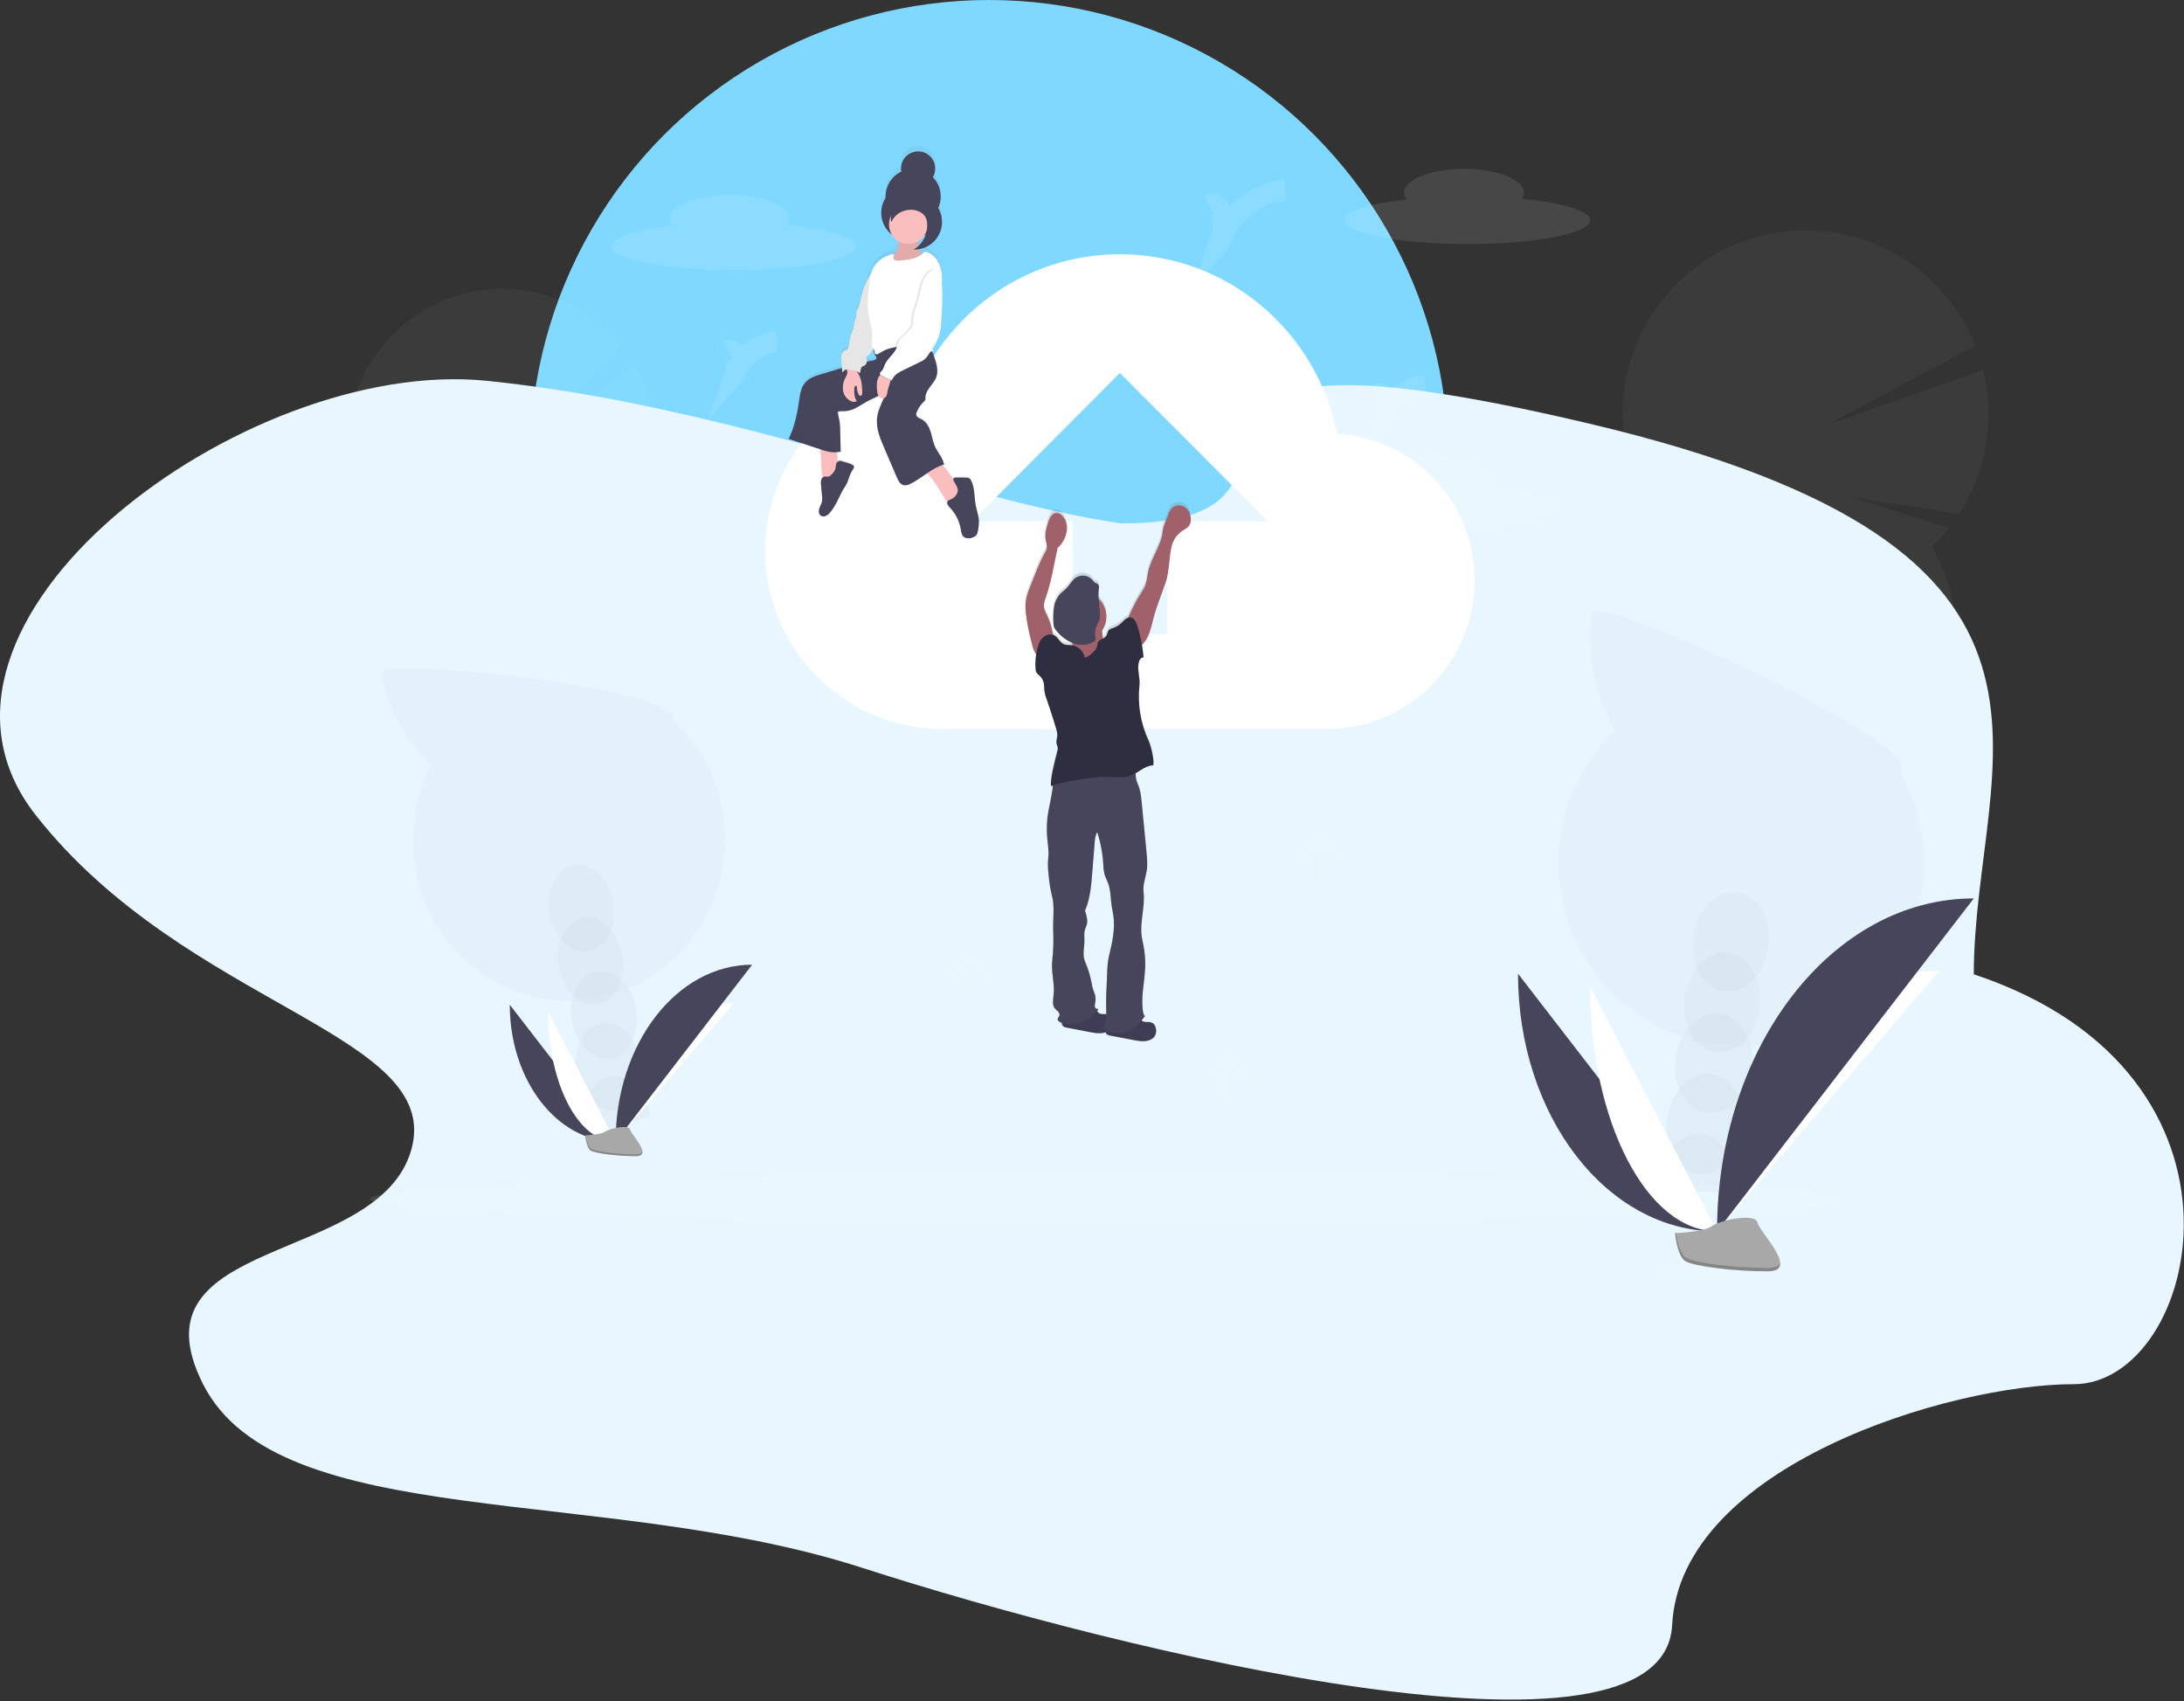 <svg width="312" height="243" viewBox="0 0 312 243" fill="none" xmlns="http://www.w3.org/2000/svg">
<rect x="0" y="0" width="312" height="243" fill="#333333" stroke="none"/>
<circle cx="141.299" cy="65.592" r="65.592" fill="#7ED8FF"/>
<path d="M69.53 54.396C104.195 57.909 136.284 71.259 160.175 74.772C197.182 74.772 150.571 42.452 226.928 60.486C303.285 78.519 281.971 108.263 281.971 139.178C325.068 153.465 314.059 197.729 296.258 197.729C278.457 197.729 240.045 209.439 238.874 232.157C237.702 254.875 160.175 235.905 123.167 223.96C86.16 212.016 39.784 219.042 29.01 197.729C18.235 176.417 54.072 180.867 58.756 164.238C63.441 147.61 26.668 143.862 5.119 116.46C-16.43 89.058 34.865 50.883 69.53 54.396Z" fill="#E7F6FF"/>
<g clip-path="url(#clip0)">
<path opacity="0.1" d="M212.877 69.541C213.055 69.286 213.153 68.983 213.159 68.672C213.159 66.786 209.331 65.26 204.608 65.26C199.885 65.26 196.057 66.786 196.057 68.672C196.065 69.025 196.189 69.365 196.409 69.64C191.15 70.229 187.608 71.333 187.608 72.601C187.608 74.485 195.438 76.013 205.123 76.013C214.807 76.013 222.638 74.485 222.638 72.601C222.627 71.267 218.646 70.099 212.877 69.541Z" fill="white"/>
<g opacity="0.2">
<path opacity="0.2" d="M236.892 168.427C236.818 168.965 236.789 169.509 236.804 170.052C240.394 170.11 244.001 170.231 247.623 170.416C247.648 170.275 247.673 170.129 247.693 169.982C247.926 168.466 247.751 166.916 247.189 165.491C246.443 163.665 245.052 162.36 243.311 162.11C241.57 161.86 239.872 162.718 238.646 164.25C237.7 165.46 237.095 166.902 236.892 168.427Z" fill="#3F3D56"/>
<path opacity="0.2" d="M248.946 161.319C249.507 157.402 247.544 153.877 244.562 153.446C241.579 153.016 238.706 155.843 238.145 159.761C237.583 163.679 239.546 167.204 242.529 167.634C245.512 168.065 248.385 165.237 248.946 161.319Z" fill="#3F3D56"/>
<path opacity="0.2" d="M250.187 152.65C250.748 148.732 248.785 145.208 245.803 144.777C242.82 144.347 239.947 147.174 239.386 151.092C238.824 155.01 240.788 158.535 243.77 158.965C246.753 159.396 249.626 156.568 250.187 152.65Z" fill="#3F3D56"/>
<path opacity="0.2" d="M251.429 143.979C251.99 140.061 250.027 136.536 247.044 136.106C244.061 135.676 241.188 138.503 240.627 142.421C240.066 146.339 242.029 149.864 245.012 150.294C247.994 150.724 250.867 147.897 251.429 143.979Z" fill="#3F3D56"/>
<path opacity="0.2" d="M252.67 135.308C253.231 131.39 251.268 127.865 248.285 127.435C245.303 127.004 242.43 129.832 241.868 133.75C241.307 137.668 243.27 141.193 246.253 141.623C249.236 142.053 252.109 139.226 252.67 135.308Z" fill="#3F3D56"/>
<path opacity="0.2" d="M275.975 78.105C276.847 77.266 277.662 76.368 278.412 75.417L264.557 71.04L279.888 73.368C281.821 70.365 283.123 66.997 283.714 63.472C284.305 59.946 284.173 56.337 283.327 52.864L261.205 60.612L282.195 49.349C280.858 46.008 278.849 42.98 276.294 40.452C273.739 37.925 270.693 35.952 267.346 34.657C263.998 33.362 260.421 32.773 256.837 32.926C253.252 33.079 249.738 33.971 246.512 35.546C243.286 37.121 240.418 39.346 238.086 42.082C235.754 44.818 234.009 48.007 232.958 51.449C231.908 54.891 231.575 58.514 231.98 62.091C232.385 65.668 233.52 69.123 235.314 72.241C233.954 73.543 232.739 74.987 231.687 76.55L248.732 88.808L230.041 79.363C228.076 83.254 227.109 87.576 227.228 91.936C227.347 96.297 228.547 100.56 230.721 104.338C227.172 107.733 224.646 112.063 223.433 116.832C222.22 121.6 222.369 126.615 223.862 131.302C225.355 135.99 228.133 140.161 231.877 143.34C235.622 146.518 240.181 148.575 245.036 149.275C249.89 149.975 254.842 149.29 259.327 147.299C263.812 145.307 267.647 142.09 270.396 138.014C273.144 133.938 274.694 129.168 274.868 124.25C275.043 119.332 273.834 114.463 271.382 110.202C275.622 106.143 278.381 100.772 279.214 94.952C280.047 89.131 278.907 83.198 275.977 78.105H275.975Z" fill="white"/>
<path opacity="0.1" d="M227.48 87.491C226.636 93.312 227.777 99.249 230.717 104.337C227.167 107.733 224.642 112.063 223.429 116.832C222.216 121.6 222.365 126.615 223.858 131.302C225.351 135.99 228.129 140.161 231.873 143.34C235.617 146.518 240.177 148.574 245.031 149.275C249.886 149.975 254.838 149.29 259.323 147.299C263.807 145.307 267.643 142.09 270.391 138.014C273.14 133.938 274.69 129.168 274.864 124.25C275.038 119.332 273.83 114.463 271.377 110.202C275.476 106.285 227.896 84.578 227.48 87.491Z" fill="black"/>
</g>
<g opacity="0.2">
<path opacity="0.2" d="M83.667 160.762C83.748 161.229 83.869 161.688 84.027 162.135C86.955 161.189 89.912 160.293 92.9 159.446C92.883 159.322 92.865 159.194 92.842 159.066C92.631 157.749 92.078 156.511 91.239 155.476C90.149 154.167 88.674 153.468 87.194 153.743C85.715 154.018 84.565 155.191 83.978 156.812C83.533 158.079 83.426 159.44 83.667 160.762Z" fill="#3F3D56"/>
<path opacity="0.2" d="M87.944 158.553C90.489 158.149 92.115 155.052 91.576 151.635C91.038 148.219 88.538 145.776 85.993 146.18C83.448 146.584 81.822 149.682 82.361 153.098C82.899 156.515 85.399 158.957 87.944 158.553Z" fill="#3F3D56"/>
<path opacity="0.2" d="M87.272 151.176C89.823 150.762 91.444 147.65 90.892 144.226C90.341 140.801 87.826 138.361 85.275 138.774C82.724 139.188 81.104 142.299 81.655 145.724C82.207 149.149 84.722 151.589 87.272 151.176Z" fill="#3F3D56"/>
<path opacity="0.2" d="M85.347 143.47C87.891 143.066 89.518 139.968 88.979 136.552C88.441 133.135 85.941 130.693 83.396 131.097C80.851 131.501 79.225 134.598 79.764 138.015C80.302 141.431 82.802 143.874 85.347 143.47Z" fill="#3F3D56"/>
<path opacity="0.2" d="M84.05 135.926C86.595 135.522 88.221 132.425 87.683 129.009C87.144 125.592 84.644 123.15 82.1 123.554C79.555 123.958 77.929 127.055 78.467 130.472C79.006 133.888 81.505 136.331 84.05 135.926Z" fill="#3F3D56"/>
<path opacity="0.2" d="M91.365 74.96C91.85 74.025 92.272 73.058 92.628 72.065L80.223 72.26L93.279 69.95C94.098 66.743 94.23 63.398 93.666 60.136C93.175 57.249 92.141 54.483 90.621 51.983L74.732 64.537L88.769 49.373C83.807 43.337 75.931 40.118 67.805 41.619C55.658 43.856 47.566 55.783 49.711 68.252C50.558 73.289 53.059 77.897 56.816 81.344C56.056 82.802 55.453 84.337 55.017 85.924L72.103 91.385L54.421 88.715C54.053 91.189 54.082 93.707 54.508 96.172C55.355 101.209 57.855 105.817 61.613 109.263C59.241 113.817 58.432 119.029 59.311 124.091C61.456 136.562 73.034 144.852 85.173 142.608C97.311 140.365 105.411 128.44 103.266 115.969C102.419 110.933 99.918 106.326 96.162 102.88C98.533 98.325 99.342 93.112 98.463 88.049C97.617 83.014 95.119 78.407 91.365 74.96Z" fill="white"/>
<path opacity="0.1" d="M54.514 96.172C55.361 101.209 57.862 105.817 61.619 109.263C59.247 113.817 58.438 119.029 59.317 124.091C61.462 136.562 73.04 144.852 85.179 142.608C97.318 140.365 105.418 128.44 103.273 115.969C102.425 110.933 99.924 106.326 96.168 102.88C98.453 98.492 54.077 93.639 54.514 96.172Z" fill="black"/>
</g>
<path d="M72.826 143.526C72.826 154.343 79.587 163.094 87.942 163.094L72.826 143.526Z" fill="#46455B"/>
<path d="M87.942 163.094C87.942 152.157 95.488 143.307 104.814 143.307L87.942 163.094Z" fill="white"/>
<path d="M78.303 144.507C78.303 154.781 82.614 163.094 87.942 163.094L78.303 144.507Z" fill="white"/>
<path d="M87.942 163.094C87.942 149.12 96.665 137.811 107.443 137.811L87.942 163.094Z" fill="#46455B"/>
<path opacity="0.1" d="M158.132 174.781C216.284 174.781 263.426 173.208 263.426 171.268C263.426 169.328 216.284 167.755 158.132 167.755C99.981 167.755 52.839 169.328 52.839 171.268C52.839 173.208 99.981 174.781 158.132 174.781Z" fill="white"/>
<path opacity="0.1" d="M86.197 165.871C88.323 165.871 90.046 165.579 90.046 165.218C90.046 164.857 88.323 164.564 86.197 164.564C84.071 164.564 82.348 164.857 82.348 165.218C82.348 165.579 84.071 165.871 86.197 165.871Z" fill="white"/>
<path d="M83.611 162.182C83.611 162.182 85.808 162.116 86.469 161.642C87.13 161.169 89.844 160.609 90.009 161.363C90.174 162.118 93.306 165.135 90.833 165.154C88.361 165.172 85.076 164.767 84.415 164.364C83.753 163.96 83.611 162.182 83.611 162.182Z" fill="#A8A8A8"/>
<path opacity="0.2" d="M90.874 164.891C88.402 164.91 85.115 164.502 84.456 164.099C83.953 163.793 83.751 162.689 83.685 162.18H83.611C83.611 162.18 83.751 163.958 84.41 164.362C85.07 164.765 88.352 165.172 90.829 165.151C91.544 165.151 91.791 164.891 91.779 164.513C91.68 164.744 91.406 164.887 90.874 164.891Z" fill="black"/>
<path d="M191.035 61.962C188.078 47.339 175.406 36.321 159.989 36.321C147.739 36.321 137.179 43.315 131.898 53.484C119.225 54.756 109.3 65.564 109.3 78.711C109.3 92.698 120.703 104.145 134.644 104.145H189.558C201.173 104.145 210.678 94.606 210.678 82.95C210.7 77.594 208.676 72.434 205.023 68.53C201.369 64.626 196.363 62.275 191.035 61.962ZM166.745 74.462V90.57H153.228V74.462H138.866L159.987 53.277L181.107 74.472L166.745 74.462Z" fill="white"/>
<path d="M139.332 72.043C139.126 70.862 139.227 69.59 138.687 68.527C138.635 68.402 138.55 68.293 138.442 68.211C138.307 68.138 138.156 68.103 138.003 68.11C137.515 68.091 137.028 68.085 136.54 68.097C136.404 68.097 136.243 68.118 136.173 68.238C136.165 68.251 136.159 68.265 136.155 68.279C135.596 67.659 135.174 66.875 134.572 66.296C134.659 66.267 134.743 66.24 134.832 66.218C134.832 66.158 134.811 66.102 134.799 66.044C134.799 66.025 134.789 66.009 134.784 65.992C134.78 65.976 134.766 65.914 134.753 65.874C134.741 65.835 134.741 65.835 134.733 65.817C134.722 65.779 134.71 65.743 134.696 65.707C134.696 65.688 134.681 65.67 134.673 65.651L134.63 65.541L134.605 65.49C134.589 65.453 134.572 65.415 134.554 65.38L134.529 65.335C134.51 65.295 134.49 65.256 134.469 65.217L134.449 65.18C134.426 65.138 134.401 65.097 134.378 65.053C134.372 65.047 134.368 65.039 134.364 65.031C134.337 64.983 134.308 64.936 134.28 64.89C134.045 64.505 133.785 64.127 133.593 63.732C133.258 63.037 133.146 62.254 132.922 61.513C132.697 60.773 132.304 60.02 131.636 59.667C131.312 59.501 130.88 59.355 130.849 58.989C130.848 58.871 130.872 58.755 130.921 58.647C131.014 58.41 131.126 58.181 131.257 57.963C131.306 57.884 131.358 57.806 131.409 57.727L131.45 57.671C131.492 57.614 131.535 57.556 131.578 57.502L131.632 57.434C131.675 57.38 131.72 57.33 131.766 57.279L131.821 57.219C131.885 57.15 131.949 57.084 132.017 57.012C132.08 56.963 132.129 56.9 132.161 56.828C132.179 56.756 132.183 56.682 132.172 56.609C132.139 56.017 132.448 55.465 132.79 54.989C133.132 54.514 133.536 54.063 133.731 53.507C133.754 53.443 133.773 53.379 133.789 53.312C133.795 53.291 133.8 53.27 133.804 53.248C133.814 53.205 133.822 53.162 133.83 53.116L133.843 53.042C133.843 53 133.853 52.959 133.857 52.92V52.839V52.717V52.636C133.857 52.597 133.857 52.556 133.857 52.514C133.857 52.473 133.857 52.463 133.857 52.436C133.857 52.409 133.857 52.349 133.847 52.306V52.235C133.847 52.186 133.832 52.134 133.826 52.084C133.826 52.068 133.826 52.051 133.826 52.035C133.817 51.967 133.804 51.898 133.789 51.828C133.691 51.389 133.564 50.956 133.41 50.533C133.328 50.274 133.223 50.022 133.097 49.781C133.173 49.766 133.251 49.75 133.328 49.729C133.267 49.634 133.211 49.536 133.161 49.435C133.635 48.734 133.991 47.959 134.214 47.142C134.332 46.558 134.401 45.965 134.42 45.37C134.533 43.579 134.648 41.78 134.5 39.994V39.923C134.556 39.54 134.56 39.15 134.512 38.766C134.465 38.013 134.243 37.282 133.865 36.63C133.466 35.997 132.806 35.438 132.073 35.364C131.952 35.501 131.818 35.625 131.673 35.736C131.452 35.542 131.29 35.289 131.205 35.006C132.062 34.871 132.85 34.458 133.45 33.83C134.05 33.201 134.427 32.393 134.525 31.528C134.525 31.464 134.539 31.398 134.543 31.334C134.543 31.307 134.543 31.28 134.543 31.253C134.543 31.226 134.543 31.177 134.543 31.14C134.543 31.102 134.543 31.071 134.543 31.036V30.951C134.543 30.912 134.543 30.871 134.543 30.831C134.543 30.792 134.543 30.788 134.543 30.767C134.543 30.747 134.543 30.676 134.531 30.633C134.532 30.617 134.532 30.601 134.531 30.585L134.512 30.441V30.41C134.512 30.358 134.496 30.306 134.486 30.255V30.238C134.475 30.182 134.463 30.128 134.449 30.073C134.356 29.696 134.21 29.335 134.014 29.001C134.175 28.636 134.281 28.248 134.327 27.852C134.327 27.779 134.341 27.709 134.345 27.645C134.35 27.581 134.345 27.554 134.345 27.508C134.345 27.463 134.345 27.463 134.345 27.442C134.345 27.382 134.345 27.322 134.345 27.264C134.344 27.258 134.344 27.252 134.345 27.246C134.316 26.252 133.92 25.305 133.235 24.587C133.314 24.456 133.379 24.317 133.431 24.173C133.447 24.13 133.462 24.086 133.474 24.041C133.486 23.997 133.499 23.956 133.509 23.913V23.902L133.534 23.784C133.532 23.777 133.532 23.77 133.534 23.764C133.534 23.718 133.548 23.671 133.554 23.623C133.56 23.576 133.554 23.526 133.567 23.478C133.567 23.464 133.567 23.447 133.567 23.433C133.567 23.418 133.567 23.365 133.567 23.331V23.282C133.567 23.249 133.567 23.214 133.567 23.18C133.567 23.147 133.567 23.152 133.567 23.137C133.532 22.523 133.268 21.944 132.827 21.517C132.386 21.089 131.801 20.844 131.188 20.83C130.575 20.816 129.979 21.035 129.519 21.442C129.06 21.849 128.77 22.415 128.708 23.027C128.678 23.277 128.686 23.53 128.731 23.778C128.131 24.071 127.615 24.511 127.229 25.056C126.843 25.601 126.599 26.234 126.52 26.898C126.494 27.121 126.486 27.345 126.497 27.568C126.141 28.128 125.929 28.767 125.879 29.429C125.879 29.454 125.879 29.479 125.879 29.504C125.879 29.587 125.868 29.671 125.868 29.754C125.867 30.366 126.004 30.971 126.271 31.522C126.538 32.073 126.927 32.555 127.408 32.932C127.609 33.258 127.874 33.539 128.187 33.759C128.243 33.928 128.285 34.101 128.312 34.276C128.335 34.512 128.305 34.751 128.222 34.973C128.14 35.196 128.009 35.396 127.838 35.56C127.75 35.635 127.651 35.697 127.558 35.767C127.464 35.74 127.365 35.74 127.272 35.767C126.208 36.102 125.191 36.766 124.702 37.781C124.594 38.012 124.508 38.253 124.447 38.501L124.389 38.59C123.743 39.604 123.279 40.724 123.017 41.898C122.883 42.5 122.798 43.124 122.518 43.672C122.451 43.787 122.396 43.908 122.355 44.034C122.331 44.227 122.323 44.421 122.331 44.615C122.302 44.967 122.098 45.279 122.03 45.624C121.988 45.831 121.997 46.038 121.962 46.245C121.863 46.6 121.735 46.946 121.576 47.279C121.358 47.887 121.36 48.554 121.197 49.181C121.177 49.284 121.134 49.381 121.069 49.464C120.941 49.565 120.796 49.644 120.641 49.696C120.528 49.767 120.431 49.862 120.356 49.973C120.282 50.085 120.232 50.211 120.21 50.343C120.167 50.61 120.162 50.881 120.196 51.15L120.276 52.198L119.106 52.554L117.185 53.143C116.623 53.286 116.085 53.514 115.59 53.819C115.15 54.127 114.802 54.55 114.585 55.043C114.39 55.557 114.265 56.095 114.212 56.642C114.026 58.172 113.696 59.682 113.225 61.15C113.186 61.261 113.145 61.375 113.103 61.486L112.974 61.815C112.963 61.838 112.953 61.861 112.945 61.883L112.833 62.146C112.784 62.258 112.733 62.367 112.679 62.477L117.177 63.982C117.177 64.036 117.187 64.094 117.196 64.158C117.352 65.266 117.276 66.391 117.42 67.502C117.439 67.686 117.481 67.868 117.546 68.041C117.432 68.141 117.349 68.272 117.309 68.418C117.258 68.654 117.25 68.898 117.286 69.137C117.338 69.704 117.387 70.27 117.439 70.837C117.463 71.043 117.463 71.251 117.439 71.457C117.383 71.832 117.169 72.16 117.051 72.518C116.934 72.876 116.94 73.335 117.235 73.552C117.338 73.623 117.457 73.666 117.581 73.677C117.705 73.688 117.83 73.667 117.944 73.616C118.171 73.511 118.371 73.357 118.531 73.163C119.435 72.154 119.841 70.792 120.544 69.627C120.725 69.359 120.886 69.078 121.026 68.786C121.123 68.561 121.185 68.321 121.263 68.087C121.371 67.776 121.501 67.472 121.651 67.179C121.735 67.012 122.063 66.609 121.988 66.422C121.873 66.102 120.639 65.821 120.34 65.721C120.149 65.636 119.934 65.626 119.736 65.695C119.707 65.709 119.679 65.727 119.654 65.748L119.549 64.381C119.732 64.365 119.913 64.342 120.093 64.311C120.093 64.055 120.087 63.796 120.074 63.536C120.074 63.3 120.064 63.062 120.058 62.824C120.045 62.245 120.033 61.666 120.019 61.098C120.015 60.763 119.993 60.428 119.955 60.095C119.885 59.588 119.73 59.092 119.681 58.581C119.755 58.522 119.843 58.482 119.936 58.465C120.081 58.442 120.227 58.437 120.373 58.449H120.488C121.128 58.44 121.754 58.266 122.308 57.944C122.874 57.649 123.4 57.279 123.956 56.975L124.162 56.865L124.241 56.826L124.373 56.76L124.482 56.708L124.506 56.695C124.834 56.538 125.166 56.385 125.483 56.214C125.505 56.249 125.528 56.282 125.553 56.315C125.63 56.42 125.736 56.5 125.858 56.544C125.981 56.589 126.113 56.596 126.239 56.565C125.85 57.506 125.392 58.416 125.277 59.433C125.108 60.903 125.689 62.328 126.268 63.697L128.1 68.039C128.306 68.519 128.572 69.057 129.073 69.171C129.391 69.213 129.714 69.149 129.992 68.986C130.83 68.585 131.584 68.01 132.353 67.473L132.384 67.498C133.078 68.048 133.513 68.815 133.993 69.549L135.277 71.666C135.268 71.772 135.286 71.879 135.328 71.977C135.422 72.152 135.544 72.31 135.689 72.446C136.505 73.328 137.043 74.432 137.234 75.62C137.251 75.924 137.339 76.22 137.49 76.484C137.834 76.964 138.568 76.933 139.085 76.66C139.244 76.587 139.382 76.473 139.484 76.329C139.571 76.175 139.626 76.005 139.645 75.829C139.74 75.391 139.791 74.945 139.8 74.497C139.791 73.684 139.48 72.876 139.332 72.043ZM131.961 33.081C132.051 33.022 132.138 32.958 132.221 32.889C132.047 33.414 131.766 33.897 131.397 34.307C131.31 34.403 131.218 34.491 131.123 34.578V34.512C131.113 34.305 131.123 34.076 131.123 33.857C131.453 33.66 131.739 33.395 131.961 33.081ZM124.686 49.398L124.698 49.359C124.771 49.412 124.834 49.477 124.886 49.551C124.836 49.662 124.812 49.783 124.817 49.905C124.822 50.027 124.856 50.146 124.914 50.252C125.022 50.434 125.215 50.604 125.174 50.812C125.133 51.021 124.869 51.104 124.655 51.139C124.372 51.185 124.094 51.236 123.816 51.292C123.816 51.292 123.816 51.292 123.816 51.278C123.822 51.045 123.791 50.812 123.723 50.589C124.204 50.382 124.5 49.89 124.686 49.398Z" fill="url(#paint0_linear)"/>
<path d="M133.262 25.325C133.447 25.011 133.56 24.659 133.592 24.296C133.625 23.933 133.576 23.566 133.45 23.224C133.324 22.882 133.123 22.572 132.863 22.318C132.602 22.063 132.289 21.87 131.944 21.753C131.6 21.635 131.234 21.596 130.873 21.638C130.512 21.68 130.165 21.803 129.857 21.997C129.549 22.19 129.288 22.451 129.093 22.759C128.897 23.066 128.773 23.414 128.729 23.776C128.698 24.023 128.705 24.274 128.751 24.518C128.051 24.851 127.465 25.385 127.067 26.053C126.67 26.72 126.478 27.491 126.518 28.267C126.186 28.782 125.979 29.367 125.913 29.977C125.846 30.586 125.922 31.202 126.134 31.777C126.346 32.352 126.689 32.869 127.135 33.288C127.58 33.707 128.118 34.016 128.703 34.19C129.289 34.364 129.907 34.399 130.508 34.292C131.109 34.185 131.677 33.938 132.167 33.572C132.657 33.207 133.056 32.731 133.331 32.184C133.606 31.637 133.75 31.033 133.752 30.42C133.752 30.356 133.752 30.294 133.752 30.232C134.239 29.481 134.457 28.586 134.369 27.694C134.282 26.802 133.895 25.967 133.272 25.325H133.262Z" fill="#46455B"/>
<g opacity="0.1">
<path opacity="0.1" d="M128.722 23.896L128.755 23.877C128.747 23.835 128.741 23.792 128.737 23.749C128.736 23.758 128.736 23.767 128.737 23.776C128.73 23.816 128.725 23.856 128.722 23.896Z" fill="black"/>
<path opacity="0.1" d="M134.35 27.912C134.278 28.512 134.07 29.087 133.742 29.593C133.742 29.655 133.742 29.717 133.742 29.779C133.737 30.794 133.342 31.769 132.639 32.5C131.937 33.231 130.98 33.661 129.969 33.702C128.958 33.743 127.97 33.392 127.211 32.72C126.452 32.049 125.98 31.109 125.893 30.097C125.893 30.205 125.879 30.304 125.879 30.42C125.879 31.466 126.293 32.47 127.03 33.21C127.768 33.95 128.768 34.365 129.81 34.365C130.853 34.365 131.853 33.95 132.59 33.21C133.328 32.47 133.742 31.466 133.742 30.42C133.742 30.356 133.742 30.294 133.742 30.232C134.071 29.726 134.279 29.151 134.35 28.551C134.382 28.287 134.387 28.02 134.364 27.755C134.37 27.806 134.358 27.86 134.35 27.912Z" fill="black"/>
<path opacity="0.1" d="M133.585 23.747C133.542 24.079 133.432 24.398 133.262 24.686C133.332 24.756 133.396 24.831 133.468 24.905C133.53 24.731 133.573 24.55 133.595 24.365C133.619 24.16 133.615 23.952 133.585 23.747Z" fill="black"/>
</g>
<path d="M117.42 67.653C117.439 67.877 117.5 68.096 117.6 68.298C117.65 68.399 117.723 68.486 117.814 68.553C117.905 68.619 118.01 68.663 118.121 68.68C118.325 68.682 118.524 68.624 118.696 68.513C119.044 68.329 119.409 68.116 119.59 67.764C119.771 67.413 119.742 67.02 119.712 66.637L119.477 63.629C118.912 63.612 118.343 63.612 117.777 63.643C117.21 63.674 117.117 63.807 117.196 64.357C117.35 65.448 117.268 66.559 117.42 67.653Z" fill="#FBBEBE"/>
<path d="M134.032 69.685L135.378 71.869C135.436 71.996 135.542 72.096 135.673 72.146C135.769 72.161 135.867 72.143 135.953 72.096C136.388 71.867 136.771 71.549 137.076 71.162C137.32 70.934 137.505 70.65 137.616 70.335C137.659 70.16 137.658 69.976 137.611 69.802C137.564 69.628 137.473 69.469 137.348 69.34C137.192 69.201 137.023 69.078 136.843 68.972C135.778 68.25 135.298 66.881 134.247 66.141C134.188 66.091 134.117 66.059 134.041 66.048C133.963 66.054 133.887 66.079 133.822 66.123L132.38 66.912C131.762 67.254 131.953 67.295 132.427 67.663C133.117 68.205 133.546 68.962 134.032 69.685Z" fill="#FBBEBE"/>
<path d="M120.344 65.912C120.153 65.828 119.937 65.821 119.74 65.891C119.653 65.944 119.579 66.017 119.525 66.103C119.47 66.189 119.436 66.287 119.425 66.389C119.388 66.596 119.392 66.803 119.337 66.995C119.212 67.316 119.011 67.6 118.749 67.822C118.651 67.939 118.524 68.028 118.381 68.081C118.185 68.13 117.979 68.039 117.781 68.081C117.666 68.111 117.561 68.172 117.478 68.257C117.395 68.342 117.337 68.449 117.309 68.565C117.257 68.797 117.249 69.038 117.286 69.274L117.439 70.949C117.464 71.155 117.464 71.363 117.439 71.569C117.383 71.939 117.169 72.262 117.051 72.615C116.934 72.969 116.938 73.42 117.235 73.649C117.339 73.719 117.458 73.761 117.582 73.771C117.707 73.782 117.832 73.762 117.946 73.711C118.173 73.609 118.373 73.456 118.533 73.265C119.44 72.272 119.846 70.926 120.55 69.78C120.73 69.517 120.892 69.24 121.032 68.953C121.129 68.73 121.191 68.494 121.269 68.265C121.378 67.957 121.508 67.658 121.659 67.369C121.741 67.204 122.071 66.807 121.997 66.623C121.888 66.288 120.649 66.009 120.344 65.912Z" fill="#46455B"/>
<path d="M136.707 70.537C136.503 70.924 136.162 71.219 135.751 71.364C135.633 71.397 135.522 71.454 135.427 71.532C135.365 71.608 135.326 71.701 135.316 71.799C135.306 71.897 135.324 71.996 135.37 72.084C135.464 72.257 135.587 72.414 135.732 72.547C136.546 73.413 137.084 74.502 137.278 75.676C137.296 75.977 137.385 76.269 137.535 76.53C137.879 77.003 138.615 76.972 139.134 76.701C139.293 76.629 139.43 76.517 139.534 76.377C139.621 76.225 139.675 76.057 139.695 75.882C139.789 75.451 139.841 75.011 139.849 74.57C139.849 73.742 139.528 72.938 139.379 72.119C139.173 70.955 139.272 69.7 138.732 68.649C138.682 68.524 138.598 68.414 138.491 68.331C138.356 68.259 138.203 68.225 138.05 68.232C137.564 68.213 137.074 68.209 136.585 68.219C136.449 68.219 136.289 68.24 136.219 68.358C136.194 68.424 136.186 68.494 136.195 68.564C136.205 68.634 136.231 68.7 136.272 68.757C136.571 69.35 137.061 69.82 136.707 70.537Z" fill="#46455B"/>
<path d="M125.114 49.673C124.978 49.786 124.886 49.944 124.853 50.119C124.821 50.293 124.851 50.474 124.937 50.629C125.046 50.808 125.24 50.976 125.197 51.183C125.154 51.389 124.892 51.468 124.678 51.503C122.786 51.805 120.944 52.361 119.114 52.916L117.19 53.496C116.626 53.636 116.087 53.861 115.591 54.162C115.151 54.463 114.803 54.881 114.585 55.368C114.39 55.874 114.263 56.404 114.21 56.944C113.922 58.918 113.553 60.91 112.675 62.7L117.338 64.237C117.791 64.403 118.26 64.521 118.737 64.588C119.192 64.627 119.65 64.605 120.099 64.522C120.07 63.478 120.052 62.401 120.023 61.354C120.02 61.024 119.999 60.694 119.959 60.366C119.889 59.865 119.734 59.377 119.685 58.873C119.891 58.695 120.214 58.74 120.493 58.747C121.133 58.738 121.761 58.568 122.318 58.252C122.883 57.959 123.41 57.595 123.967 57.295C124.904 56.797 125.972 56.468 126.689 55.676C126.324 57.072 125.452 58.288 125.294 59.721C125.135 61.154 125.706 62.584 126.289 63.922L128.125 68.199C128.331 68.67 128.597 69.201 129.097 69.313C129.416 69.355 129.739 69.291 130.018 69.131C131.708 68.337 133.06 66.842 134.865 66.367C134.729 65.469 134.024 64.727 133.629 63.914C133.291 63.23 133.181 62.456 132.957 61.726C132.732 60.996 132.339 60.254 131.667 59.907C131.343 59.743 130.909 59.599 130.88 59.237C130.877 59.12 130.902 59.005 130.952 58.9C131.193 58.289 131.568 57.742 132.05 57.297C132.111 57.248 132.161 57.186 132.194 57.115C132.21 57.047 132.214 56.977 132.205 56.908C132.17 56.325 132.481 55.782 132.823 55.312C133.165 54.843 133.571 54.398 133.767 53.85C134.102 52.905 133.767 51.867 133.437 50.922C133.329 50.53 133.141 50.165 132.885 49.849C132.452 49.386 131.78 49.251 131.15 49.181C129.12 48.95 126.732 48.414 125.114 49.673Z" fill="#46455B"/>
<g opacity="0.1">
<path opacity="0.1" d="M132.829 53.811C132.483 54.28 132.172 54.824 132.211 55.407C132.22 55.476 132.216 55.546 132.201 55.614C132.167 55.685 132.118 55.747 132.056 55.796C131.575 56.24 131.199 56.788 130.958 57.398C130.908 57.504 130.883 57.619 130.886 57.736C130.907 57.845 130.956 57.947 131.029 58.032C131.101 58.117 131.194 58.181 131.298 58.219C131.508 57.875 131.764 57.562 132.06 57.289C132.122 57.24 132.171 57.178 132.205 57.107C132.22 57.039 132.224 56.969 132.215 56.9C132.18 56.317 132.491 55.773 132.833 55.304C133.175 54.834 133.581 54.39 133.777 53.842C133.946 53.306 133.963 52.733 133.826 52.188C133.813 52.241 133.796 52.295 133.777 52.349C133.577 52.897 133.177 53.344 132.829 53.811Z" fill="black"/>
<path opacity="0.1" d="M124.902 49.956C124.971 49.943 125.034 49.91 125.086 49.864C125.138 49.817 125.176 49.757 125.197 49.69C125.201 49.663 125.201 49.636 125.197 49.609L125.108 49.673C125.017 49.749 124.946 49.846 124.902 49.956Z" fill="black"/>
<path opacity="0.1" d="M118.737 63.095C118.26 63.028 117.791 62.91 117.338 62.744L113.217 61.387C113.061 61.836 112.879 62.274 112.671 62.7L117.338 64.237C117.791 64.403 118.26 64.521 118.737 64.588C119.192 64.627 119.65 64.605 120.099 64.522C120.085 64.032 120.074 63.534 120.062 63.035C119.625 63.113 119.179 63.133 118.737 63.095Z" fill="black"/>
<path opacity="0.1" d="M130.025 67.638C129.746 67.798 129.422 67.862 129.104 67.82C128.603 67.709 128.333 67.177 128.131 66.706L126.295 62.429C125.883 61.489 125.481 60.511 125.333 59.508C125.32 59.578 125.31 59.648 125.3 59.714C125.133 61.162 125.712 62.578 126.295 63.916L128.131 68.192C128.337 68.664 128.603 69.195 129.104 69.307C129.422 69.349 129.746 69.285 130.025 69.125C131.714 68.331 133.066 66.836 134.871 66.36C134.777 65.891 134.588 65.445 134.317 65.051C132.78 65.657 131.537 66.925 130.025 67.638Z" fill="black"/>
<path opacity="0.1" d="M126.695 54.183C125.978 54.969 124.91 55.304 123.973 55.802C123.41 56.102 122.883 56.466 122.324 56.76C121.767 57.076 121.139 57.246 120.499 57.256C120.221 57.256 119.907 57.202 119.691 57.38C119.736 57.845 119.87 58.298 119.947 58.759C120.13 58.734 120.315 58.73 120.499 58.747C121.139 58.738 121.767 58.568 122.324 58.252C122.889 57.959 123.416 57.595 123.973 57.295C124.591 56.966 125.265 56.71 125.858 56.346C126.188 55.646 126.467 54.923 126.695 54.183Z" fill="black"/>
</g>
<path d="M128.331 34.874C128.354 35.107 128.323 35.342 128.24 35.561C128.158 35.78 128.027 35.977 127.857 36.137C127.744 36.234 127.61 36.307 127.5 36.408C127.402 36.509 127.327 36.63 127.28 36.763C127.234 36.896 127.216 37.038 127.23 37.178C127.243 37.318 127.287 37.454 127.358 37.576C127.429 37.697 127.525 37.802 127.641 37.883C128.011 38.11 128.483 38.048 128.912 37.974C129.483 37.894 130.044 37.748 130.581 37.537C131.122 37.325 131.582 36.946 131.896 36.456C131.67 36.311 131.484 36.113 131.353 35.878C131.222 35.644 131.152 35.38 131.148 35.112C131.119 34.576 131.265 33.968 130.927 33.553C130.589 33.137 129.99 33.156 129.485 33.292C129.235 33.362 128.994 33.458 128.745 33.526C128.617 33.559 128.201 33.561 128.127 33.654C127.983 33.824 128.316 34.603 128.331 34.874Z" fill="#FBBEBE"/>
<path opacity="0.1" d="M128.331 34.874C128.354 35.107 128.323 35.342 128.24 35.561C128.158 35.78 128.027 35.977 127.857 36.137C127.744 36.234 127.61 36.307 127.5 36.408C127.402 36.509 127.327 36.63 127.28 36.763C127.234 36.896 127.216 37.038 127.23 37.178C127.243 37.318 127.287 37.454 127.358 37.576C127.429 37.697 127.525 37.802 127.641 37.883C128.011 38.11 128.483 38.048 128.912 37.974C129.483 37.894 130.044 37.748 130.581 37.537C131.122 37.325 131.582 36.946 131.896 36.456C131.67 36.311 131.484 36.113 131.353 35.878C131.222 35.644 131.152 35.38 131.148 35.112C131.119 34.576 131.265 33.968 130.927 33.553C130.589 33.137 129.99 33.156 129.485 33.292C129.235 33.362 128.994 33.458 128.745 33.526C128.617 33.559 128.201 33.561 128.127 33.654C127.983 33.824 128.316 34.603 128.331 34.874Z" fill="black"/>
<path d="M129.763 34.845C131.289 34.845 132.526 33.603 132.526 32.072C132.526 30.541 131.289 29.299 129.763 29.299C128.237 29.299 127 30.541 127 32.072C127 33.603 128.237 34.845 129.763 34.845Z" fill="#FBBEBE"/>
<path d="M121.039 53.342C120.99 53.562 120.902 53.772 120.779 53.962C120.456 54.536 120.339 55.204 120.449 55.854C120.507 56.176 120.643 56.479 120.846 56.736C121.048 56.993 121.31 57.195 121.609 57.326C121.734 57.389 121.873 57.417 122.013 57.408C122.152 57.4 122.286 57.354 122.403 57.276C122.034 56.795 122.013 56.137 122.036 55.529C122.029 55.416 122.056 55.303 122.112 55.205C122.128 55.181 122.148 55.162 122.171 55.147C122.194 55.131 122.22 55.121 122.247 55.116C122.275 55.111 122.303 55.112 122.33 55.118C122.357 55.125 122.382 55.136 122.405 55.153C122.394 55.536 122.468 55.916 122.621 56.267C122.679 56.402 122.778 56.551 122.926 56.547C123.132 56.547 123.192 56.255 123.184 56.044C123.153 55.184 123.109 54.288 122.697 53.536C122.516 53.278 122.377 52.992 122.285 52.69C122.282 52.583 122.244 52.479 122.178 52.394C122.133 52.358 122.08 52.334 122.023 52.322C121.787 52.254 121.222 52.045 121.026 52.268C120.83 52.492 121.076 53.056 121.039 53.342Z" fill="#FBBEBE"/>
<path d="M125.141 38.612C124.824 38.575 124.574 38.867 124.401 39.136C123.754 40.136 123.288 41.243 123.025 42.407C122.891 43 122.809 43.617 122.526 44.156C122.459 44.269 122.405 44.388 122.364 44.512C122.341 44.703 122.333 44.895 122.339 45.087C122.31 45.432 122.106 45.74 122.038 46.081C121.997 46.288 122.005 46.495 121.968 46.702C121.906 47.057 121.71 47.376 121.585 47.717C121.364 48.317 121.366 48.974 121.203 49.593C121.184 49.694 121.14 49.789 121.076 49.87C120.966 49.992 120.789 50.02 120.647 50.099C120.534 50.169 120.437 50.261 120.362 50.372C120.287 50.482 120.237 50.607 120.214 50.738C120.171 51.001 120.167 51.268 120.2 51.532L120.328 53.172C120.458 53.116 120.534 52.965 120.653 52.876C120.859 52.711 121.146 52.748 121.401 52.794L121.774 52.862C122.155 52.93 122.57 53.019 122.804 53.321C122.998 53.015 122.889 52.566 123.186 52.363C123.283 52.297 123.404 52.276 123.505 52.219C123.601 52.156 123.681 52.071 123.738 51.971C123.794 51.871 123.826 51.759 123.831 51.644C123.837 51.413 123.805 51.184 123.738 50.964C124.216 50.757 124.513 50.275 124.7 49.789C124.905 49.201 125.054 48.594 125.145 47.978C125.576 45.54 125.969 43.085 126.011 40.61C126.038 40.197 125.993 39.782 125.877 39.384C125.749 38.991 125.551 38.658 125.141 38.612Z" fill="white"/>
<path opacity="0.1" d="M125.141 38.612C124.824 38.575 124.574 38.867 124.401 39.136C123.754 40.136 123.288 41.243 123.025 42.407C122.891 43 122.809 43.617 122.526 44.156C122.459 44.269 122.405 44.388 122.364 44.512C122.341 44.703 122.333 44.895 122.339 45.087C122.31 45.432 122.106 45.74 122.038 46.081C121.997 46.288 122.005 46.495 121.968 46.702C121.906 47.057 121.71 47.376 121.585 47.717C121.364 48.317 121.366 48.974 121.203 49.593C121.184 49.694 121.14 49.789 121.076 49.87C120.966 49.992 120.789 50.02 120.647 50.099C120.534 50.169 120.437 50.261 120.362 50.372C120.287 50.482 120.237 50.607 120.214 50.738C120.171 51.001 120.167 51.268 120.2 51.532L120.328 53.172C120.458 53.116 120.534 52.965 120.653 52.876C120.859 52.711 121.146 52.748 121.401 52.794L121.774 52.862C122.155 52.93 122.57 53.019 122.804 53.321C122.998 53.015 122.889 52.566 123.186 52.363C123.283 52.297 123.404 52.276 123.505 52.219C123.601 52.156 123.681 52.071 123.738 51.971C123.794 51.871 123.826 51.759 123.831 51.644C123.837 51.413 123.805 51.184 123.738 50.964C124.216 50.757 124.513 50.275 124.7 49.789C124.905 49.201 125.054 48.594 125.145 47.978C125.576 45.54 125.969 43.085 126.011 40.61C126.038 40.197 125.993 39.782 125.877 39.384C125.749 38.991 125.551 38.658 125.141 38.612Z" fill="black"/>
<path d="M132.104 35.958C131.648 36.437 131.065 36.777 130.424 36.938C129.786 37.096 129.134 37.192 128.477 37.225C128.275 37.258 128.069 37.24 127.876 37.173C127.78 37.136 127.702 37.066 127.656 36.974C127.61 36.883 127.599 36.778 127.626 36.679C127.661 36.62 127.686 36.555 127.698 36.487C127.698 36.317 127.447 36.303 127.286 36.352C126.223 36.683 125.203 37.337 124.713 38.34C124.465 38.921 124.311 39.538 124.255 40.167C124.024 41.822 123.794 43.49 124.103 45.13C124.27 46.001 124.587 46.846 124.605 47.731C124.618 48.228 124.533 48.722 124.537 49.218C124.523 49.392 124.57 49.565 124.669 49.708C124.746 49.797 124.861 49.853 124.915 49.959C125.003 50.132 124.884 50.372 125.001 50.531C125.147 50.726 125.448 50.585 125.648 50.449C126.651 49.766 127.861 49.46 129.066 49.586C130.509 49.741 131.951 50.517 133.357 50.128C133.284 50.023 133.222 49.911 133.171 49.793C132.47 47.486 132.518 44.903 133.567 42.732C133.923 41.989 134.391 41.284 134.535 40.469C134.591 40.089 134.595 39.703 134.55 39.322C134.501 38.578 134.278 37.856 133.9 37.215C133.503 36.58 132.841 36.032 132.104 35.958Z" fill="white"/>
<path d="M125.421 54.055C125.31 54.357 125.256 54.678 125.263 55C125.253 55.307 125.268 55.615 125.308 55.92C125.332 56.181 125.425 56.431 125.578 56.644C125.656 56.748 125.762 56.828 125.885 56.872C126.007 56.915 126.14 56.922 126.266 56.89C126.365 56.848 126.453 56.785 126.524 56.705C126.596 56.625 126.648 56.53 126.678 56.427C126.738 56.219 126.782 56.008 126.81 55.794C126.93 55.173 127.259 54.574 127.266 53.933C127.27 53.857 127.258 53.781 127.231 53.709C127.111 53.447 126.524 53.151 126.237 53.195C125.883 53.251 125.553 53.751 125.421 54.055Z" fill="#FBBEBE"/>
<path opacity="0.1" d="M133.394 38.298C133.34 38.85 133.872 39.266 134.082 39.777C134.167 40.016 134.215 40.267 134.226 40.521C134.374 42.285 134.259 44.057 134.144 45.821C134.127 46.408 134.058 46.993 133.938 47.568C133.641 48.774 132.907 49.82 132.196 50.833C132.089 50.999 131.964 51.153 131.823 51.292C131.614 51.463 131.381 51.602 131.131 51.706L128.679 52.899C128.372 53.035 128.079 53.203 127.807 53.401C127.492 53.65 127.244 53.974 127.086 54.344C126.61 54.1 126.116 53.881 125.644 53.637C125.533 53.579 125.407 53.505 125.388 53.381C125.364 53.215 125.537 53.097 125.656 52.967C125.879 52.746 125.947 52.417 126.068 52.128C126.464 51.176 127.455 50.569 127.814 49.605C127.952 49.235 127.993 48.815 128.238 48.505C128.378 48.349 128.535 48.211 128.706 48.091C129.082 47.77 129.427 47.413 129.736 47.026C129.876 46.88 129.991 46.712 130.076 46.528C130.155 46.244 130.182 45.949 130.156 45.655C130.175 44.692 130.61 43.794 130.876 42.868C131.125 41.998 131.23 41.084 131.558 40.238C131.885 39.392 132.516 38.526 133.394 38.298Z" fill="black"/>
<path d="M133.713 38.298C133.659 38.85 134.189 39.266 134.399 39.777C134.485 40.016 134.534 40.267 134.545 40.521C134.692 42.285 134.578 44.057 134.463 45.821C134.443 46.409 134.37 46.993 134.247 47.568C133.95 48.774 133.216 49.82 132.505 50.833C132.398 50.999 132.273 51.153 132.133 51.292C131.923 51.463 131.69 51.602 131.44 51.706L128.986 52.899C128.679 53.036 128.387 53.204 128.114 53.401C127.799 53.65 127.551 53.974 127.393 54.344C126.917 54.1 126.425 53.881 125.951 53.637C125.84 53.579 125.714 53.505 125.695 53.381C125.669 53.215 125.842 53.097 125.961 52.967C126.186 52.746 126.254 52.417 126.373 52.128C126.767 51.176 127.76 50.569 128.119 49.605C128.257 49.235 128.298 48.815 128.543 48.505C128.682 48.349 128.839 48.21 129.011 48.091C129.387 47.77 129.732 47.413 130.041 47.026C130.181 46.88 130.296 46.712 130.381 46.528C130.459 46.244 130.486 45.949 130.461 45.655C130.48 44.692 130.913 43.794 131.178 42.868C131.43 41.998 131.533 41.084 131.861 40.238C132.188 39.392 132.839 38.526 133.713 38.298Z" fill="white"/>
<path d="M131.131 27.785C130.28 27.682 129.419 27.861 128.679 28.296C128.788 28.296 128.897 28.296 129.007 28.321C129.824 28.42 130.59 28.774 131.196 29.334C131.802 29.893 132.218 30.629 132.385 31.438C132.552 32.248 132.461 33.089 132.126 33.844C131.791 34.599 131.228 35.229 130.517 35.645C131.527 35.678 132.511 35.318 133.265 34.642C134.018 33.965 134.483 33.024 134.562 32.012C134.642 31.001 134.33 29.998 133.692 29.211C133.054 28.424 132.138 27.915 131.135 27.788L131.131 27.785Z" fill="#46455B"/>
<path d="M132.341 29.98C132.436 30.196 132.488 30.43 132.494 30.667C132.499 30.904 132.458 31.14 132.372 31.361C132.353 31.305 132.332 31.249 132.308 31.193C131.821 30.108 130.325 29.659 128.963 30.19C128.601 30.319 128.271 30.524 127.992 30.79C127.714 31.056 127.496 31.378 127.35 31.735C127.004 30.685 127.707 29.481 128.999 28.977C130.358 28.445 131.854 28.894 132.341 29.98Z" fill="#46455B"/>
<g opacity="0.1">
<path opacity="0.1" d="M132.349 31.276C132.286 30.514 132.005 29.787 131.538 29.183C131.072 28.579 130.441 28.124 129.722 27.872C129.356 27.959 129.005 28.098 128.679 28.286C128.788 28.286 128.897 28.286 129.007 28.311C129.798 28.407 130.541 28.742 131.138 29.271C131.735 29.801 132.157 30.5 132.349 31.276Z" fill="black"/>
<path opacity="0.1" d="M132.986 28.395C132.923 27.634 132.641 26.907 132.174 26.303C131.708 25.699 131.077 25.244 130.358 24.992C129.993 25.084 129.641 25.227 129.316 25.418C129.425 25.418 129.534 25.418 129.645 25.443C130.435 25.538 131.176 25.871 131.773 26.398C132.369 26.926 132.792 27.622 132.986 28.395Z" fill="black"/>
<path opacity="0.1" d="M133.002 24.097C132.963 23.639 132.792 23.203 132.511 22.84C132.23 22.477 131.85 22.204 131.418 22.054C131.196 22.108 130.984 22.193 130.787 22.308C130.853 22.308 130.919 22.308 130.993 22.325C131.467 22.382 131.912 22.583 132.271 22.899C132.629 23.215 132.884 23.633 133.002 24.097Z" fill="black"/>
<path opacity="0.1" d="M134.473 30.738C134.549 31.684 134.283 32.626 133.724 33.392C133.165 34.157 132.35 34.695 131.428 34.907C131.162 35.196 130.855 35.444 130.517 35.643C131.127 35.666 131.733 35.545 132.288 35.292C132.844 35.038 133.333 34.658 133.716 34.183C134.1 33.707 134.368 33.148 134.5 32.55C134.631 31.952 134.622 31.332 134.473 30.738Z" fill="black"/>
</g>
<path d="M169.335 72.034C169.084 71.825 168.771 71.704 168.445 71.688C168.118 71.672 167.795 71.762 167.524 71.945C167.112 72.251 166.933 72.76 166.764 73.24C166.517 73.949 166.117 74.638 166.051 75.388C165.868 77.456 164.423 79.195 163.99 81.222C163.832 81.945 163.801 82.706 163.502 83.382C163.359 83.679 163.194 83.965 163.008 84.236C162.283 85.38 161.662 86.586 161.153 87.841C160.795 87.95 160.5 88.296 160.213 88.571C159.846 88.923 159.407 89.191 158.926 89.356C158.73 89.4 158.547 89.49 158.392 89.619C158.186 89.838 158.186 90.192 158.015 90.446C157.893 90.613 157.732 90.746 157.545 90.833C157.532 90.774 157.523 90.715 157.516 90.655C157.473 90.338 157.438 90.022 157.405 89.706C157.885 89.003 158.099 88.152 158.01 87.305C157.921 86.458 157.534 85.671 156.919 85.084C156.881 84.591 156.895 84.094 156.962 83.604C156.992 83.486 156.989 83.362 156.953 83.245C156.916 83.129 156.848 83.025 156.756 82.946C156.655 82.882 156.531 82.868 156.424 82.814C156.269 82.709 156.137 82.573 156.037 82.415C155.747 82.085 155.351 81.87 154.918 81.805C154.485 81.741 154.044 81.832 153.671 82.063C153.094 82.45 152.789 83.136 152.297 83.631C152.041 83.885 151.739 84.085 151.485 84.34C150.978 84.885 150.649 85.573 150.541 86.311C150.436 87.044 150.406 87.787 150.453 88.527C150.448 88.751 150.48 88.975 150.548 89.189C150.621 89.364 150.723 89.526 150.848 89.669C151.452 90.459 152.25 91.078 153.164 91.466C153.171 91.509 153.174 91.553 153.175 91.598C153.175 91.666 153.175 91.734 153.158 91.805L153.057 91.788C152.686 91.743 152.295 91.788 151.951 91.645C151.363 91.391 151.127 90.642 150.548 90.349C150.499 90.323 150.449 90.303 150.397 90.287C150.26 89.323 149.977 88.386 149.558 87.508C149.352 87.094 149.12 86.664 149.095 86.197C149.108 85.762 149.205 85.335 149.381 84.937C149.847 83.517 150.215 82.066 150.482 80.595C150.668 79.673 150.857 78.751 151.046 77.828C151.302 77.595 151.528 77.33 151.718 77.04C152.115 76.464 152.347 75.79 152.39 75.091C152.408 74.742 152.357 74.393 152.241 74.064C152.124 73.735 151.944 73.432 151.71 73.174C151.606 73.048 151.477 72.945 151.331 72.874C151.185 72.803 151.025 72.764 150.863 72.76C150.723 72.777 150.588 72.822 150.466 72.893C150.344 72.964 150.238 73.06 150.154 73.174C149.902 73.527 149.72 73.926 149.618 74.348C149.412 75.035 149.206 75.75 149.299 76.462C149.383 77.051 149.67 77.69 149.377 78.207C148.413 79.9 147.747 81.805 147.032 83.62C146.848 84.056 146.698 84.505 146.583 84.964C146.44 85.704 146.415 86.462 146.509 87.21C146.679 88.612 146.948 90 147.315 91.364C147.465 91.984 147.642 92.64 147.997 93.151C147.871 93.844 147.84 94.55 147.906 95.252C147.914 95.414 147.956 95.572 148.03 95.717C148.148 95.883 148.291 96.031 148.454 96.153C148.675 96.359 148.85 96.611 148.966 96.891C149.082 97.17 149.137 97.472 149.128 97.774C149.138 98.341 149.247 98.901 149.451 99.429C149.944 100.903 150.438 102.377 150.869 103.872C150.962 104.149 151.014 104.438 151.021 104.73C151.021 105.144 150.826 105.558 150.916 105.971C150.985 106.158 151.042 106.349 151.085 106.544C151.089 106.694 151.069 106.844 151.028 106.988C150.76 108.157 149.985 110.851 150.119 112.044L150.385 111.951C150.271 113.531 149.785 115.078 149.608 116.657C149.491 117.808 149.504 118.967 149.645 120.115C149.722 120.628 149.766 121.145 149.777 121.664C149.777 122.129 149.703 122.588 149.684 123.051C149.675 123.673 149.711 124.295 149.793 124.912C149.874 125.88 150.028 126.84 150.253 127.784C150.681 129.389 150.393 131.06 150.44 132.722C150.496 133.882 150.484 135.044 150.405 136.202C150.362 136.692 150.294 137.18 150.28 137.673C150.236 139.132 150.667 140.586 150.515 142.038C150.442 142.718 150.269 143.485 150.696 144.021C150.832 144.188 151.015 144.308 151.159 144.467C151.238 144.541 151.296 144.635 151.327 144.738C151.359 144.841 151.363 144.951 151.339 145.057C151.283 145.22 151.133 145.34 151.098 145.512C151.059 145.78 151.353 145.966 151.609 146.053L151.681 146.074C151.675 146.164 151.689 146.254 151.721 146.338C151.752 146.422 151.801 146.498 151.864 146.562C152.024 146.684 152.214 146.76 152.414 146.781L155.711 147.422C156.447 147.565 157.246 147.699 157.937 147.449C157.963 147.549 158.017 147.64 158.091 147.712C158.25 147.834 158.44 147.91 158.639 147.931L161.936 148.572C162.777 148.735 163.7 148.886 164.45 148.468C164.666 148.353 164.849 148.182 164.98 147.974C165.085 147.777 165.146 147.559 165.158 147.336C165.171 147.113 165.134 146.89 165.052 146.682C164.988 146.469 164.86 146.282 164.685 146.146C164.451 146.017 164.184 145.96 163.918 145.981C163.692 145.997 163.466 145.963 163.255 145.88C163.19 145.846 163.134 145.798 163.09 145.739C163.255 145.532 163.414 145.325 163.564 145.119C163.422 145.086 163.358 144.889 163.323 144.744C162.898 142.598 163.494 140.402 163.58 138.21C163.624 137.113 163.538 136.014 163.325 134.937C163.245 134.523 163.148 134.13 163.09 133.721C162.787 131.585 163.597 129.416 163.339 127.274C163.218 126.273 163.646 125.226 163.799 124.23C163.933 123.345 163.846 122.443 163.76 121.542L163.078 114.511C162.985 113.562 162.888 112.59 162.484 111.726C162.283 111.243 162.187 110.721 162.204 110.198C163.028 109.724 163.786 109.073 164.718 109.071C164.897 108.388 164.382 106.236 164.081 105.599C162.908 103.088 162.444 100.302 162.74 97.545C162.849 96.554 162.455 95.556 162.587 94.567C162.607 94.336 162.671 94.11 162.777 93.903C162.83 93.801 162.908 93.714 163.004 93.65C163.1 93.586 163.21 93.547 163.325 93.537C163.267 92.944 163.191 92.346 163.09 91.753C163.429 91.406 163.708 91.004 163.914 90.564C164.343 89.664 164.532 88.672 164.782 87.708C165.235 86.011 165.927 84.389 166.475 82.723C167.024 81.056 166.916 79.294 167.31 77.582C167.532 76.639 168.108 75.818 168.917 75.289C169.23 75.082 169.587 74.923 169.803 74.617C169.966 74.365 170.052 74.071 170.05 73.771C170.069 73.447 170.014 73.122 169.891 72.821C169.767 72.52 169.577 72.251 169.335 72.034ZM156.741 144.383C156.803 144.298 156.863 144.213 156.919 144.124C156.7 144.112 156.424 143.983 156.397 143.764C156.391 143.545 156.415 143.326 156.47 143.113C156.532 142.733 156.508 142.344 156.401 141.974C156.325 141.717 156.212 141.471 156.13 141.215C156.049 140.928 155.985 140.638 155.938 140.344C155.736 139.294 155.422 138.268 155 137.286C154.588 136.333 154.908 135.292 154.912 134.252C154.912 133.762 154.838 133.262 154.961 132.786C155.033 132.505 155.167 132.245 155.243 131.959C155.412 131.304 155.2 130.615 154.992 129.972C155.806 128.041 155.915 125.836 156.082 123.736C156.176 122.561 156.269 121.389 156.362 120.22C156.404 119.697 156.451 119.153 156.725 118.707C157.212 120.2 157.502 121.751 157.588 123.32C157.597 123.773 157.649 124.225 157.745 124.668C157.875 125.158 158.128 125.603 158.297 126.078C158.672 127.125 158.633 128.268 158.802 129.366C158.87 129.811 158.973 130.249 159.039 130.694C159.323 132.656 158.864 134.643 158.406 136.572C158.126 137.755 158.172 139.064 158.108 140.278C158.048 141.442 157.986 142.606 158.015 143.773C158.015 144.128 158.038 144.492 158.033 144.854C157.921 144.841 157.808 144.834 157.696 144.835C157.47 144.852 157.243 144.817 157.032 144.734C156.902 144.65 156.8 144.527 156.741 144.383Z" fill="url(#paint1_linear)"/>
<path d="M163.929 145.995C164.194 145.975 164.461 146.032 164.695 146.159C164.869 146.294 164.997 146.481 165.062 146.692C165.144 146.899 165.18 147.121 165.167 147.343C165.154 147.564 165.093 147.781 164.988 147.976C164.857 148.183 164.674 148.352 164.458 148.466C163.708 148.88 162.785 148.733 161.944 148.572L158.647 147.937C158.449 147.92 158.259 147.848 158.097 147.73C157.997 147.62 157.934 147.481 157.917 147.332C157.899 147.184 157.929 147.034 158 146.903C158.144 146.642 158.358 146.427 158.619 146.283C159.566 145.691 160.679 145.456 161.767 145.33C162.179 145.28 162.565 145.148 162.874 145.435C163.038 145.586 163.03 145.774 163.261 145.896C163.474 145.978 163.702 146.012 163.929 145.995Z" fill="#3F3D56"/>
<path d="M157.7 144.858C157.965 144.838 158.23 144.894 158.464 145.021C158.64 145.156 158.768 145.343 158.831 145.555C158.914 145.761 158.951 145.983 158.938 146.205C158.926 146.427 158.864 146.644 158.759 146.839C158.627 147.045 158.445 147.214 158.229 147.329C157.479 147.743 156.556 147.596 155.713 147.435L152.416 146.798C152.218 146.78 152.027 146.709 151.866 146.591C151.766 146.481 151.702 146.342 151.685 146.193C151.667 146.045 151.696 145.895 151.767 145.764C151.916 145.503 152.133 145.288 152.396 145.143C153.342 144.554 154.456 144.327 155.544 144.192C155.956 144.141 156.342 144.01 156.651 144.296C156.814 144.447 156.807 144.635 157.036 144.757C157.247 144.84 157.474 144.874 157.7 144.858Z" fill="#3F3D56"/>
<path d="M156.888 109.706C154.982 109.713 153.079 109.859 151.195 110.142C151.07 110.153 150.948 110.186 150.834 110.237C150.434 110.444 150.422 111.006 150.432 111.457C150.459 113.291 149.835 115.067 149.628 116.887C149.51 118.029 149.522 119.182 149.664 120.322C149.738 120.832 149.782 121.346 149.795 121.862C149.795 122.321 149.719 122.778 149.701 123.239C149.691 123.855 149.727 124.47 149.808 125.08C149.888 126.041 150.042 126.995 150.267 127.933C150.694 129.527 150.405 131.188 150.451 132.838C150.506 133.99 150.493 135.145 150.411 136.295C150.368 136.783 150.3 137.267 150.286 137.757C150.243 139.205 150.671 140.652 150.519 142.1C150.447 142.774 150.271 143.547 150.698 144.068C150.834 144.234 151.017 144.354 151.159 144.513C151.237 144.586 151.295 144.678 151.327 144.78C151.358 144.883 151.363 144.991 151.341 145.096C151.283 145.259 151.124 145.379 151.1 145.549C151.059 145.815 151.353 146.002 151.609 146.086C152.582 146.386 153.626 146.361 154.584 146.016C155.542 145.67 156.362 145.022 156.923 144.17C156.704 144.157 156.428 144.029 156.401 143.812C156.395 143.594 156.419 143.376 156.474 143.165C156.537 142.787 156.514 142.4 156.406 142.033C156.331 141.777 156.216 141.533 156.136 141.279C156.055 140.995 155.991 140.706 155.944 140.414C155.743 139.37 155.43 138.351 155.009 137.375C154.596 136.428 154.918 135.394 154.922 134.364C154.922 133.876 154.85 133.378 154.971 132.906C155.044 132.625 155.178 132.367 155.256 132.079C155.425 131.428 155.213 130.745 155.004 130.106C155.829 128.187 155.932 125.987 156.099 123.903L156.381 120.388C156.422 119.869 156.472 119.327 156.744 118.884C157.23 120.367 157.52 121.908 157.607 123.467C157.614 123.918 157.666 124.368 157.761 124.809C157.891 125.293 158.143 125.735 158.314 126.209C158.687 127.243 158.647 128.382 158.816 129.474C158.884 129.916 158.985 130.35 159.051 130.793C159.336 132.743 158.874 134.722 158.415 136.634C158.134 137.809 158.178 139.116 158.114 140.317C158.052 141.473 157.99 142.629 158.019 143.787C158.044 144.852 158.126 145.995 157.555 146.889C158.194 147.215 158.854 147.548 159.566 147.61C160.396 147.655 161.215 147.406 161.88 146.907C162.539 146.41 163.112 145.807 163.576 145.123C163.432 145.09 163.37 144.893 163.335 144.751C162.911 142.619 163.508 140.429 163.597 138.258C163.641 137.168 163.555 136.077 163.343 135.007C163.263 134.594 163.164 134.203 163.106 133.797C162.808 131.676 163.617 129.519 163.362 127.387C163.242 126.391 163.671 125.353 163.824 124.36C163.957 123.481 163.873 122.586 163.786 121.701L163.109 114.722C163.018 113.777 162.921 112.811 162.517 111.953C162.035 110.919 162.334 109.646 162.282 108.506C160.58 109.258 158.747 109.666 156.888 109.706Z" fill="#46455B"/>
<path d="M160.869 89.038C161.43 87.501 162.158 86.031 163.041 84.654C163.227 84.384 163.392 84.1 163.535 83.804C163.836 83.134 163.867 82.377 164.025 81.658C164.469 79.644 165.915 77.915 166.1 75.868C166.166 75.122 166.566 74.437 166.815 73.732C166.982 73.254 167.172 72.75 167.576 72.446C167.847 72.264 168.169 72.175 168.495 72.191C168.82 72.206 169.132 72.326 169.385 72.533C169.631 72.747 169.826 73.015 169.953 73.317C170.079 73.618 170.135 73.945 170.116 74.272C170.117 74.57 170.031 74.862 169.869 75.111C169.651 75.415 169.296 75.579 168.983 75.779C168.175 76.302 167.599 77.116 167.374 78.054C166.978 79.755 167.085 81.503 166.535 83.159C165.985 84.815 165.299 86.428 164.839 88.122C164.582 89.079 164.398 90.066 163.968 90.959C163.537 91.852 162.806 92.659 161.843 92.888C161.783 92.273 161.624 91.672 161.374 91.108C161.085 90.454 160.626 89.702 160.869 89.038Z" fill="#A0616A"/>
<path d="M150.502 91.397C150.423 90.189 150.112 89.007 149.587 87.917C149.381 87.504 149.151 87.09 149.126 86.617C149.138 86.185 149.236 85.76 149.412 85.365C149.879 83.951 150.247 82.507 150.515 81.042L151.083 78.291C151.338 78.06 151.563 77.797 151.753 77.51C152.151 76.939 152.384 76.268 152.427 75.572C152.446 75.225 152.396 74.878 152.279 74.551C152.163 74.223 151.983 73.922 151.749 73.666C151.644 73.542 151.515 73.442 151.369 73.373C151.223 73.304 151.063 73.267 150.902 73.265C150.762 73.281 150.627 73.326 150.505 73.398C150.383 73.469 150.277 73.564 150.193 73.678C149.946 74.027 149.767 74.42 149.668 74.836C149.462 75.519 149.256 76.228 149.346 76.935C149.429 77.52 149.717 78.155 149.423 78.668C148.456 80.353 147.791 82.243 147.073 84.044C146.89 84.477 146.741 84.924 146.626 85.38C146.482 86.115 146.455 86.869 146.548 87.613C146.717 89.009 146.985 90.391 147.352 91.749C147.558 92.601 147.815 93.527 148.528 94.038C149.115 93.095 149.709 92.171 150.502 91.397Z" fill="#A0616A"/>
<path d="M154.522 91.635C156.476 91.635 158.06 90.046 158.06 88.085C158.06 86.124 156.476 84.534 154.522 84.534C152.568 84.534 150.984 86.124 150.984 88.085C150.984 90.046 152.568 91.635 154.522 91.635Z" fill="#A0616A"/>
<path d="M153.202 91.978C153.181 92.626 152.901 93.231 152.625 93.819C152.458 94.172 152.239 94.567 151.858 94.646C152.931 95.076 154.044 95.397 155.182 95.603C155.571 95.691 155.972 95.714 156.369 95.671C156.702 95.612 157.022 95.493 157.314 95.32C157.955 94.956 158.504 94.45 158.921 93.841C159.337 93.231 159.61 92.535 159.719 91.805C159.282 91.862 158.841 91.874 158.402 91.84C158.154 91.847 157.913 91.757 157.728 91.59C157.612 91.428 157.546 91.235 157.539 91.035C157.461 90.448 157.398 89.859 157.351 89.269C156.481 89.303 155.625 89.5 154.827 89.85C154.498 89.995 154.176 90.163 153.836 90.287C153.63 90.361 153.035 90.376 152.89 90.51C152.668 90.723 153.214 91.532 153.202 91.978Z" fill="#A0616A"/>
<path d="M154.976 93.963C154.889 93.504 154.66 93.083 154.322 92.76C153.985 92.438 153.554 92.23 153.092 92.166C152.721 92.123 152.33 92.166 151.986 92.028C151.399 91.774 151.151 91.031 150.583 90.74C150.014 90.448 149.276 90.719 148.856 91.207C148.435 91.695 148.258 92.359 148.131 92.979C147.932 93.839 147.868 94.725 147.939 95.605C147.949 95.767 147.991 95.924 148.065 96.068C148.183 96.234 148.325 96.38 148.487 96.503C148.708 96.707 148.882 96.956 148.999 97.233C149.115 97.511 149.17 97.81 149.161 98.111C149.168 98.678 149.277 99.238 149.482 99.766C149.975 101.23 150.469 102.696 150.898 104.18C150.991 104.455 151.043 104.742 151.05 105.032C151.04 105.446 150.844 105.859 150.945 106.263C151.012 106.449 151.068 106.638 151.112 106.831C151.116 106.981 151.096 107.13 151.054 107.274C150.784 108.436 150.01 111.112 150.144 112.297C151.901 111.647 154.553 111.263 156.416 111.056C156.928 110.997 157.444 110.966 157.959 110.965C159.196 110.965 160.492 111.199 161.646 110.744C162.715 110.33 163.603 109.333 164.753 109.329C164.932 108.653 164.417 106.515 164.118 105.882C162.946 103.39 162.484 100.621 162.783 97.882C162.89 96.898 162.499 95.905 162.633 94.923C162.652 94.693 162.715 94.469 162.82 94.263C162.874 94.161 162.953 94.074 163.049 94.01C163.145 93.946 163.255 93.907 163.37 93.897C163.233 92.357 162.933 90.836 162.474 89.361C162.307 88.835 162.006 88.227 161.458 88.192C160.964 88.159 160.599 88.606 160.242 88.955C159.874 89.305 159.435 89.572 158.955 89.735C158.758 89.778 158.574 89.868 158.419 89.997C158.213 90.215 158.213 90.568 158.042 90.825C157.745 91.284 156.987 91.327 156.805 91.84C156.767 91.991 156.74 92.144 156.725 92.299C156.641 92.601 156.472 92.872 156.239 93.08C155.897 93.475 155.463 93.779 154.976 93.963Z" fill="#2F2E41"/>
<path d="M156.993 84.034C157.023 83.917 157.02 83.793 156.984 83.678C156.947 83.563 156.879 83.46 156.787 83.382C156.678 83.331 156.567 83.286 156.453 83.248C156.298 83.142 156.167 83.006 156.068 82.847C155.778 82.519 155.382 82.304 154.949 82.24C154.517 82.177 154.076 82.269 153.704 82.499C153.125 82.884 152.822 83.567 152.328 84.057C152.074 84.311 151.772 84.509 151.516 84.764C151.01 85.304 150.68 85.987 150.57 86.72C150.464 87.45 150.435 88.188 150.482 88.924C150.475 89.147 150.508 89.37 150.576 89.582C150.65 89.756 150.752 89.916 150.877 90.057C151.505 90.881 152.347 91.515 153.311 91.889C154.279 92.233 155.41 92.191 156.276 91.635C156.363 91.587 156.434 91.515 156.482 91.428C156.523 91.299 156.523 91.16 156.482 91.031C156.379 90.516 156.428 89.982 156.624 89.495C156.796 89.156 156.949 88.807 157.082 88.451C157.166 88.042 157.177 87.622 157.114 87.21C157.014 86.155 156.83 85.093 156.993 84.034Z" fill="#46455B"/>
<path d="M216.858 139.091C216.858 159.434 229.575 175.898 245.293 175.898L216.858 139.091Z" fill="#46455B"/>
<path d="M245.293 175.898C245.293 155.323 259.484 138.677 277.025 138.677L245.293 175.898Z" fill="white"/>
<path d="M227.16 140.923C227.16 160.249 235.268 175.888 245.293 175.888L227.16 140.923Z" fill="white"/>
<path d="M245.293 175.898C245.293 149.61 261.697 128.338 281.971 128.338L245.293 175.898Z" fill="#46455B"/>
<path opacity="0.1" d="M244.059 182.918C247.963 182.918 251.128 182.381 251.128 181.719C251.128 181.056 247.963 180.519 244.059 180.519C240.154 180.519 236.989 181.056 236.989 181.719C236.989 182.381 240.154 182.918 244.059 182.918Z" fill="white"/>
<path d="M239.309 176.146C239.309 176.146 243.342 176.022 244.558 175.153C245.773 174.285 250.762 173.247 251.063 174.641C251.363 176.034 257.123 181.568 252.571 181.605C248.019 181.642 241.992 180.894 240.778 180.158C239.565 179.421 239.309 176.146 239.309 176.146Z" fill="#A8A8A8"/>
<path opacity="0.2" d="M252.645 181.119C248.093 181.156 242.066 180.408 240.853 179.672C239.929 179.105 239.561 177.081 239.439 176.144H239.303C239.303 176.144 239.558 179.407 240.772 180.149C241.986 180.892 248.011 181.64 252.565 181.597C253.877 181.586 254.333 181.117 254.308 180.422C254.131 180.861 253.63 181.111 252.645 181.119Z" fill="black"/>
<path opacity="0.1" d="M217.41 28.391C217.588 28.137 217.686 27.834 217.692 27.523C217.692 25.637 213.864 24.111 209.141 24.111C204.418 24.111 200.59 25.637 200.59 27.523C200.594 27.874 200.711 28.213 200.926 28.491C195.667 29.08 192.125 30.184 192.125 31.452C192.125 33.336 199.955 34.864 209.64 34.864C219.324 34.864 227.154 33.336 227.154 31.452C227.16 30.118 223.179 28.95 217.41 28.391Z" fill="white"/>
<path opacity="0.1" d="M112.529 32.113C112.707 31.859 112.805 31.556 112.811 31.245C112.811 29.359 108.982 27.833 104.26 27.833C99.537 27.833 95.709 29.359 95.709 31.245C95.717 31.598 95.841 31.938 96.061 32.213C90.802 32.802 87.26 33.906 87.26 35.174C87.26 37.057 95.101 38.586 104.775 38.586C114.449 38.586 122.289 37.057 122.289 35.174C122.279 33.84 118.298 32.672 112.529 32.113Z" fill="white"/>
<path opacity="0.1" d="M172.643 29.247C173.123 28.968 173.772 29.235 174.102 29.686C174.431 30.137 174.514 30.72 174.606 31.262C174.79 32.486 174.924 33.89 174.102 34.81C175.445 30.722 179.309 27.591 183.58 27.134" stroke="white" stroke-width="3" stroke-miterlimit="10"/>
<path opacity="0.1" d="M103.918 50.128C104.227 49.948 104.643 50.128 104.855 50.409C105.044 50.715 105.156 51.063 105.181 51.422C105.298 52.21 105.387 53.112 104.857 53.697C105.309 52.384 106.12 51.225 107.196 50.353C108.273 49.48 109.572 48.929 110.946 48.761" stroke="white" stroke-width="3" stroke-miterlimit="10"/>
<path opacity="0.1" d="M196.642 56.331C196.951 56.152 197.367 56.331 197.579 56.613C197.768 56.919 197.88 57.267 197.905 57.626C198.022 58.414 198.111 59.315 197.581 59.901C198.033 58.588 198.844 57.429 199.92 56.556C200.997 55.684 202.296 55.132 203.67 54.965" stroke="white" stroke-width="3" stroke-miterlimit="10"/>
<path opacity="0.1" d="M189.04 125.857V120.832L191.348 123.148L191.925 122.549L188.628 119.24L185.331 122.549L185.908 123.126L188.216 120.832V125.857H189.04Z" fill="white"/>
<path opacity="0.1" d="M139.176 142.4V137.375L141.483 139.691L142.06 139.091L138.763 135.783L135.467 139.091L136.044 139.668L138.351 137.375V142.4H139.176Z" fill="white"/>
<path opacity="0.1" d="M175.853 157.081V152.056L178.161 154.372L178.738 153.772L175.441 150.464L172.144 153.772L172.721 154.349L175.029 152.056V157.081H175.853Z" fill="white"/>
</g>
<defs>
<linearGradient id="paint0_linear" x1="126.237" y1="76.892" x2="126.237" y2="20.823" gradientUnits="userSpaceOnUse">
<stop stop-color="#808080" stop-opacity="0.25"/>
<stop offset="0.54" stop-color="#808080" stop-opacity="0.12"/>
<stop offset="1" stop-color="#808080" stop-opacity="0.1"/>
</linearGradient>
<linearGradient id="paint1_linear" x1="16022.8" y1="35003.8" x2="19063.1" y2="34690.7" gradientUnits="userSpaceOnUse">
<stop stop-color="#808080" stop-opacity="0.25"/>
<stop offset="0.54" stop-color="#808080" stop-opacity="0.12"/>
<stop offset="1" stop-color="#808080" stop-opacity="0.1"/>
</linearGradient>
<clipPath id="clip0">
<rect x="49.367" y="20.823" width="234.71" height="162.095" fill="white"/>
</clipPath>
</defs>
</svg>
